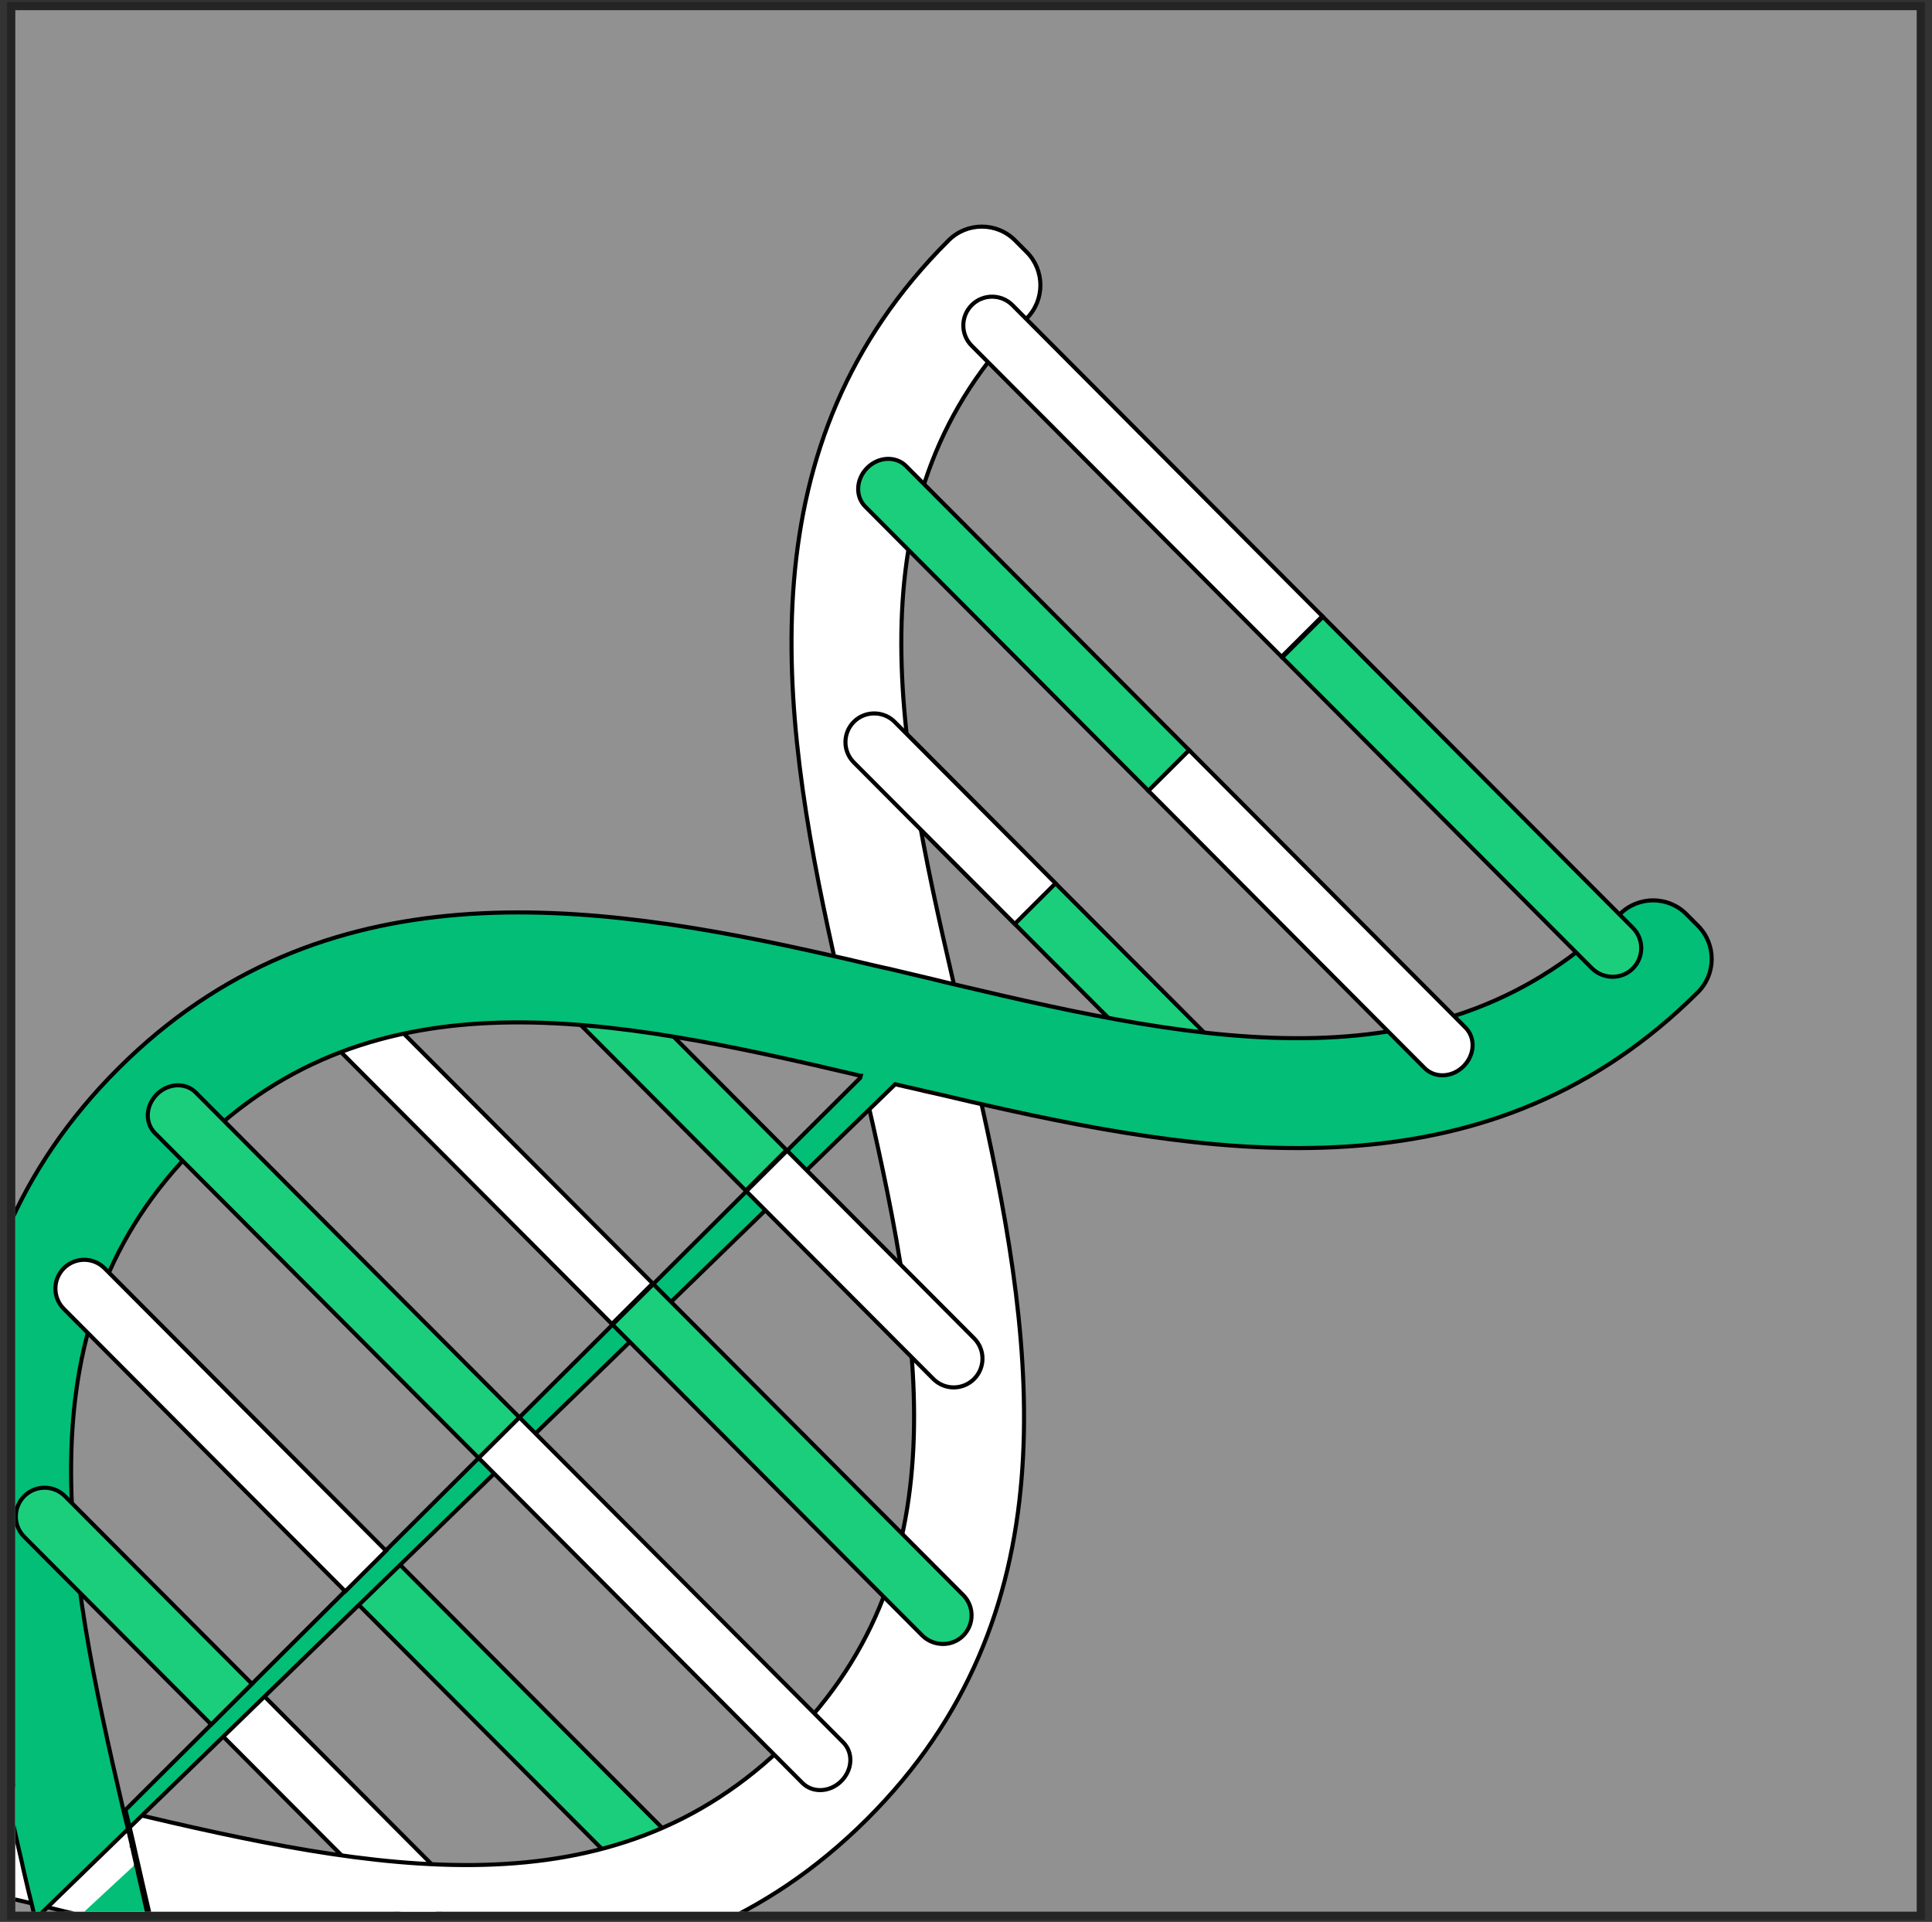 <svg width="190" height="189" viewBox="0 0 190 189" fill="none" xmlns="http://www.w3.org/2000/svg">
<rect x="0" y="0" width="190" height="189" fill="#333333" stroke="none"/>
<g clip-path="url(#clip0_1654_17021)">
<rect x="1.5" y="1" width="187" height="187" fill="#F1F1F1" fill-opacity="0.5"/>
<path d="M39.12 188.009C40.213 189.106 42.002 189.131 43.12 188.017C44.217 186.924 44.242 185.134 43.128 184.016L24.738 165.559L20.73 169.552L39.12 188.009Z" fill="white" stroke="black" stroke-width="0.4"/>
<path d="M61.569 184.214C62.662 185.311 64.451 185.335 65.57 184.221C66.688 183.107 66.691 181.339 65.577 180.221L37.877 152.418L33.869 156.411L61.569 184.214Z" fill="#1BCE7C" stroke="black" stroke-width="0.4"/>
<path d="M33.709 95.625C32.617 94.528 30.827 94.504 29.709 95.618C28.591 96.732 28.588 98.5 29.701 99.618L60.176 130.205L64.184 126.212L33.709 95.625Z" fill="white" stroke="black" stroke-width="0.4"/>
<path d="M58.959 94.637C57.867 93.54 56.077 93.516 54.959 94.629C53.841 95.743 53.838 97.512 54.952 98.63L73.341 117.088L77.349 113.094L58.959 94.637Z" fill="#1BCE7C" stroke="black" stroke-width="0.4"/>
<path d="M86.041 69.043L121.434 104.566C122.526 105.663 122.544 107.453 121.426 108.567C120.329 109.66 118.54 109.677 117.426 108.559L82.034 73.036C80.941 71.939 80.923 70.15 82.041 69.036C83.159 67.964 84.949 67.946 86.041 69.043Z" fill="#1BCE7C" stroke="black" stroke-width="0.4"/>
<path d="M87.545 44.266L146.266 103.204C147.359 104.301 147.377 106.09 146.259 107.204C145.162 108.297 143.372 108.315 142.258 107.197L83.537 48.259C82.445 47.162 82.427 45.372 83.545 44.258C84.663 43.144 86.431 43.148 87.545 44.266Z" fill="white"/>
<path d="M96.391 26.824L163.708 94.39C164.8 95.487 164.818 97.277 163.7 98.391C162.603 99.484 160.813 99.501 159.7 98.383L92.383 30.817C91.29 29.721 91.272 27.931 92.391 26.817C93.53 25.724 95.298 25.727 96.391 26.824Z" fill="black"/>
<path d="M-66.767 271.611L-66.766 271.613C-61.399 295.735 -58.045 321.64 -78.128 341.649C-79.928 343.442 -82.854 343.456 -84.667 341.636L-85.802 340.497C-87.595 338.698 -87.609 335.771 -85.79 333.958C-77.044 325.245 -73.812 315.071 -73.485 303.999C-73.158 292.936 -75.733 280.968 -78.604 268.659L-78.605 268.655C-78.851 267.701 -79.066 266.778 -79.29 265.819C-79.333 265.637 -79.376 265.454 -79.419 265.269C-79.544 264.678 -79.691 264.025 -79.837 263.413C-79.873 263.258 -79.91 263.098 -79.947 262.936C-80.043 262.522 -80.143 262.091 -80.233 261.669L-80.234 261.667C-80.366 261.081 -80.501 260.499 -80.636 259.918C-80.905 258.759 -81.173 257.602 -81.423 256.424L-81.424 256.423C-86.791 232.258 -90.166 206.374 -70.083 186.366C-50.001 166.357 -24.108 169.807 0.015 175.284L0.017 175.285C0.974 175.492 1.913 175.715 2.849 175.936C3.651 176.127 4.451 176.316 5.256 176.495L5.263 176.496C5.541 176.548 5.826 176.616 6.118 176.687C6.163 176.698 6.209 176.71 6.255 176.721C6.502 176.782 6.753 176.844 7.004 176.898C7.592 177.025 8.243 177.173 8.851 177.321L8.852 177.322C9.323 177.434 9.787 177.55 10.249 177.667C10.913 177.833 11.573 177.999 12.242 178.149C24.561 181.066 36.524 183.68 47.585 183.391C58.656 183.103 68.831 179.907 77.566 171.205C86.301 162.503 89.534 152.339 89.866 141.272C90.198 130.215 87.634 118.247 84.773 105.927L84.772 105.923C84.527 104.971 84.311 104.049 84.088 103.092C84.045 102.908 84.002 102.724 83.958 102.537C83.833 101.948 83.687 101.297 83.541 100.686C83.488 100.397 83.419 100.105 83.349 99.814C83.338 99.767 83.326 99.72 83.315 99.674C83.255 99.427 83.196 99.182 83.144 98.937L83.144 98.935C83.011 98.35 82.876 97.769 82.741 97.188C82.472 96.028 82.204 94.87 81.954 93.692L81.953 93.691C76.586 69.526 73.232 43.621 93.294 23.634C95.093 21.841 98.02 21.826 99.833 23.646L100.968 24.785C102.761 26.585 102.775 29.511 100.956 31.324C92.221 40.027 88.993 50.196 88.666 61.268C88.34 72.33 90.909 84.303 93.77 96.622C93.931 97.352 94.1 98.057 94.273 98.773C94.37 99.175 94.467 99.58 94.564 99.994L94.564 99.995C94.637 100.299 94.71 100.615 94.783 100.931C94.856 101.245 94.929 101.56 95.002 101.864C95.055 102.153 95.124 102.446 95.194 102.736C95.205 102.783 95.216 102.83 95.228 102.877C95.287 103.123 95.347 103.368 95.399 103.613L95.399 103.616C95.532 104.2 95.667 104.782 95.802 105.362C96.071 106.522 96.339 107.68 96.589 108.858L96.59 108.86C101.957 133.024 105.332 158.908 85.249 178.916C65.166 198.925 39.274 195.476 15.151 189.998L15.149 189.998C14.192 189.791 13.252 189.568 12.317 189.346C11.515 189.156 10.715 188.966 9.91 188.788L9.903 188.787C9.625 188.735 9.34 188.667 9.048 188.595C9.003 188.584 8.957 188.573 8.911 188.561C8.664 188.501 8.413 188.439 8.162 188.384C7.574 188.257 6.923 188.109 6.315 187.961L6.314 187.961C5.843 187.849 5.379 187.732 4.916 187.616C4.253 187.449 3.593 187.283 2.924 187.133C-9.395 184.216 -21.353 181.597 -32.411 181.883C-43.479 182.169 -53.655 185.364 -62.4 194.077C-71.145 202.79 -74.378 212.965 -74.705 224.037C-75.032 235.099 -72.457 247.067 -69.586 259.377L-69.585 259.381C-69.339 260.334 -69.124 261.258 -68.9 262.216C-68.857 262.398 -68.814 262.582 -68.771 262.767C-68.646 263.357 -68.499 264.011 -68.353 264.623C-68.318 264.777 -68.281 264.935 -68.243 265.096C-68.147 265.511 -68.047 265.943 -67.957 266.366L-67.957 266.369C-67.824 266.953 -67.689 267.535 -67.554 268.115C-67.285 269.275 -67.017 270.433 -66.767 271.611Z" fill="white" stroke="black" stroke-width="0.4"/>
<path d="M-69.368 259.588C-57.049 262.505 -45.091 265.124 -34.032 264.838C-22.965 264.552 -12.789 261.357 -4.044 252.644C4.702 243.931 7.935 233.756 8.262 222.685C8.588 211.622 6.014 199.654 3.142 187.345L3.141 187.341C2.896 186.389 2.681 185.467 2.457 184.51C2.414 184.326 2.371 184.142 2.327 183.955C2.202 183.365 2.056 182.711 1.909 182.1C1.874 181.945 1.837 181.787 1.8 181.625C1.704 181.211 1.603 180.778 1.513 180.355L1.513 180.353C1.38 179.768 1.245 179.186 1.111 178.606C0.842 177.446 0.573 176.288 0.323 175.11L0.323 175.109C-5.045 150.944 -8.419 125.06 11.663 105.052C31.746 85.043 57.638 88.493 81.761 93.97L81.763 93.971C82.721 94.178 83.66 94.4 84.595 94.622C85.397 94.812 86.197 95.002 87.003 95.18L87.003 95.18L87.009 95.182C87.287 95.234 87.572 95.302 87.864 95.373C87.91 95.384 87.956 95.396 88.002 95.407C88.248 95.468 88.498 95.529 88.748 95.583C89.053 95.658 89.369 95.732 89.683 95.806C89.999 95.88 90.314 95.954 90.619 96.028L90.619 96.028L90.622 96.029C91.188 96.156 91.744 96.293 92.302 96.431L92.302 96.431C92.859 96.569 93.418 96.707 93.988 96.835C106.308 99.752 118.271 102.366 129.331 102.077C140.402 101.789 150.578 98.593 159.312 89.891C161.112 88.098 164.039 88.083 165.852 89.903L166.986 91.042C168.78 92.842 168.794 95.768 166.974 97.581C146.892 117.59 120.999 114.141 96.876 108.663L96.874 108.662C95.917 108.455 94.978 108.233 94.042 108.011C93.24 107.821 92.441 107.631 91.635 107.453L91.635 107.453L91.628 107.451C91.35 107.399 91.065 107.332 90.774 107.26C90.728 107.249 90.682 107.237 90.635 107.226C90.389 107.165 90.138 107.104 89.887 107.049C89.299 106.922 88.648 106.774 88.04 106.626L88.039 106.626L-69.323 259.394M-69.368 259.588C-69.368 259.588 -69.368 259.588 -69.369 259.588L-69.323 259.394M-69.368 259.588C-69.367 259.588 -69.367 259.589 -69.366 259.589L-69.323 259.394M-69.368 259.588C-70.037 259.438 -70.696 259.273 -71.359 259.106C-71.822 258.99 -72.286 258.873 -72.757 258.761L-72.758 258.76C-73.367 258.612 -74.017 258.464 -74.605 258.337C-74.856 258.283 -75.108 258.221 -75.354 258.16C-75.4 258.149 -75.446 258.138 -75.492 258.126C-75.784 258.055 -76.069 257.987 -76.347 257.935L-76.353 257.934C-77.159 257.755 -77.959 257.566 -78.761 257.375C-79.696 257.154 -80.635 256.931 -81.593 256.724L-81.595 256.724C-105.718 251.246 -131.61 247.796 -151.693 267.805C-153.512 269.618 -153.498 272.544 -151.705 274.344L-150.57 275.483C-148.757 277.303 -145.831 277.288 -144.031 275.495C-135.286 266.782 -125.104 263.582 -114.034 263.293C-102.973 263.005 -91.016 265.623 -78.707 268.551M-69.323 259.394C-69.991 259.244 -70.645 259.079 -71.306 258.913C-71.769 258.797 -72.234 258.68 -72.711 258.566C-73.321 258.418 -73.974 258.269 -74.563 258.142C-74.811 258.088 -75.059 258.027 -75.305 257.966C-75.644 257.883 -75.981 257.8 -76.31 257.738C-77.105 257.562 -77.905 257.373 -78.71 257.182C-79.65 256.959 -80.597 256.735 -81.551 256.528C-105.67 251.052 -131.668 247.571 -151.834 267.663C-153.732 269.555 -153.717 272.608 -151.847 274.485L-150.712 275.624C-148.82 277.523 -145.767 277.508 -143.89 275.637C-126.487 258.298 -103.376 262.889 -78.752 268.746M-78.707 268.551C-78.707 268.551 -78.708 268.551 -78.708 268.551L-78.752 268.746M-78.707 268.551C-78.707 268.551 -78.706 268.551 -78.706 268.551L-78.752 268.746M-78.707 268.551C-78.038 268.701 -77.379 268.867 -76.715 269.034C-76.252 269.15 -75.788 269.267 -75.317 269.379L-75.316 269.379C-74.708 269.527 -74.057 269.675 -73.469 269.802C-73.218 269.857 -72.967 269.918 -72.721 269.979L-72.582 270.013C-72.29 270.085 -72.006 270.153 -71.728 270.205L-71.721 270.206C-70.925 270.382 -70.126 270.572 -69.323 270.762L-69.114 270.811C-68.24 271.018 -67.363 271.225 -66.481 271.416L-66.479 271.416C-42.357 276.894 -16.464 280.343 3.618 260.334C23.701 240.326 20.326 214.442 14.959 190.278L14.959 190.276C14.709 189.098 14.44 187.94 14.171 186.781C14.036 186.2 13.901 185.618 13.769 185.034L13.768 185.031C13.678 184.608 13.578 184.175 13.482 183.76C13.444 183.599 13.407 183.441 13.372 183.287M-78.752 268.746C-78.083 268.896 -77.429 269.06 -76.768 269.226C-76.306 269.343 -75.84 269.46 -75.363 269.573C-74.753 269.722 -74.1 269.87 -73.511 269.998C-73.263 270.051 -73.016 270.112 -72.769 270.173C-72.43 270.257 -72.094 270.34 -71.764 270.401C-70.969 270.577 -70.169 270.767 -69.365 270.958C-68.424 271.181 -67.477 271.405 -66.524 271.611C-42.404 277.088 -16.407 280.568 3.76 260.476C23.926 240.384 20.521 214.395 15.154 190.234C14.904 189.055 14.635 187.894 14.365 186.733C14.231 186.153 14.096 185.572 13.964 184.989C13.873 184.564 13.772 184.128 13.676 183.713C13.639 183.552 13.602 183.394 13.567 183.241M13.372 183.287C13.372 183.287 13.372 183.287 13.372 183.288L13.567 183.241M13.372 183.287C13.372 183.286 13.372 183.286 13.372 183.286L13.567 183.241M13.372 183.287C13.226 182.675 13.079 182.022 12.954 181.431M13.567 183.241C13.421 182.63 13.274 181.977 13.149 181.387M13.149 181.387L12.954 181.433C12.954 181.432 12.954 181.432 12.954 181.431M13.149 181.387C13.105 181.2 13.062 181.015 13.019 180.831C12.796 179.874 12.58 178.95 12.334 177.996L84.604 105.993L84.65 105.798C84.65 105.798 84.649 105.798 84.649 105.798C72.33 102.902 60.372 100.283 49.314 100.564C38.246 100.844 28.07 104.029 19.325 112.742C10.58 121.455 7.347 131.63 7.02 142.702C6.693 153.764 9.268 165.732 12.139 178.041L12.141 178.046C12.386 178.997 12.601 179.919 12.824 180.876C12.867 181.06 12.91 181.245 12.954 181.431M13.149 181.387L12.954 181.429C12.954 181.43 12.954 181.431 12.954 181.431" fill="#03BE77" stroke="black" stroke-width="0.4"/>
<path d="M95.788 135.615C96.885 134.522 96.91 132.732 95.796 131.614L77.406 113.156L73.398 117.149L91.788 135.607C92.902 136.725 94.692 136.707 95.788 135.615Z" fill="white" stroke="black" stroke-width="0.4"/>
<path d="M94.715 160.861C95.812 159.768 95.836 157.978 94.722 156.86L64.248 126.273L60.24 130.267L90.714 160.854C91.828 161.93 93.618 161.954 94.715 160.861Z" fill="#1BCE7C" stroke="black" stroke-width="0.4"/>
<path d="M19.243 107.431C18.255 106.44 16.55 106.5 15.432 107.614C14.314 108.728 14.226 110.412 15.235 111.424L47.075 143.383L51.083 139.389L19.243 107.431Z" fill="#1BCE7C" stroke="black" stroke-width="0.4"/>
<path d="M82.924 171.349L51.084 139.391L47.076 143.384L78.916 175.342C79.904 176.333 81.61 176.273 82.728 175.16C83.846 174.046 83.933 172.361 82.924 171.349Z" fill="white" stroke="black" stroke-width="0.4"/>
<path d="M6.283 124.715C5.186 125.808 5.162 127.598 6.276 128.716L33.955 156.497L37.963 152.504L10.284 124.723C9.17 123.605 7.38 123.622 6.283 124.715Z" fill="white" stroke="black" stroke-width="0.4"/>
<path d="M2.389 147.129C1.292 148.222 1.267 150.012 2.381 151.13L20.771 169.588L24.779 165.594L6.389 147.137C5.275 146.019 3.486 146.037 2.389 147.129Z" fill="#1BCE7C" stroke="black" stroke-width="0.4"/>
<path d="M99.569 30.008C98.476 28.911 96.686 28.887 95.568 30C94.471 31.093 94.447 32.883 95.561 34.001L126.035 64.588L130.043 60.595L99.569 30.008Z" fill="white" stroke="black" stroke-width="0.4"/>
<path d="M160.572 95.248C161.669 94.155 161.694 92.365 160.58 91.247L130.105 60.66L126.098 64.653L156.572 95.24C157.686 96.316 159.475 96.341 160.572 95.248Z" fill="#1BCE7C" stroke="black" stroke-width="0.4"/>
<path d="M89.098 45.826C88.111 44.834 86.405 44.894 85.287 46.008C84.19 47.101 84.082 48.806 85.091 49.819L112.959 77.79L116.967 73.797L89.098 45.826Z" fill="#1BCE7C" stroke="black" stroke-width="0.4"/>
<path d="M144.118 101.053L116.943 73.777L112.935 77.77L140.11 105.046C141.098 106.037 142.803 105.977 143.921 104.863C145.039 103.749 145.127 102.065 144.118 101.053Z" fill="white" stroke="black" stroke-width="0.4"/>
<path d="M83.977 70.977C82.88 72.07 82.855 73.86 83.969 74.978L99.795 90.862L103.803 86.869L87.977 70.984C86.884 69.888 85.073 69.884 83.977 70.977Z" fill="white" stroke="black" stroke-width="0.4"/>
</g>
<rect x="1.1" y="0.6" width="187.8" height="187.8" stroke="black" stroke-opacity="0.3" stroke-width="0.8"/>
<defs>
<clipPath id="clip0_1654_17021">
<rect x="1.5" y="1" width="187" height="187" fill="white"/>
</clipPath>
</defs>
</svg>

